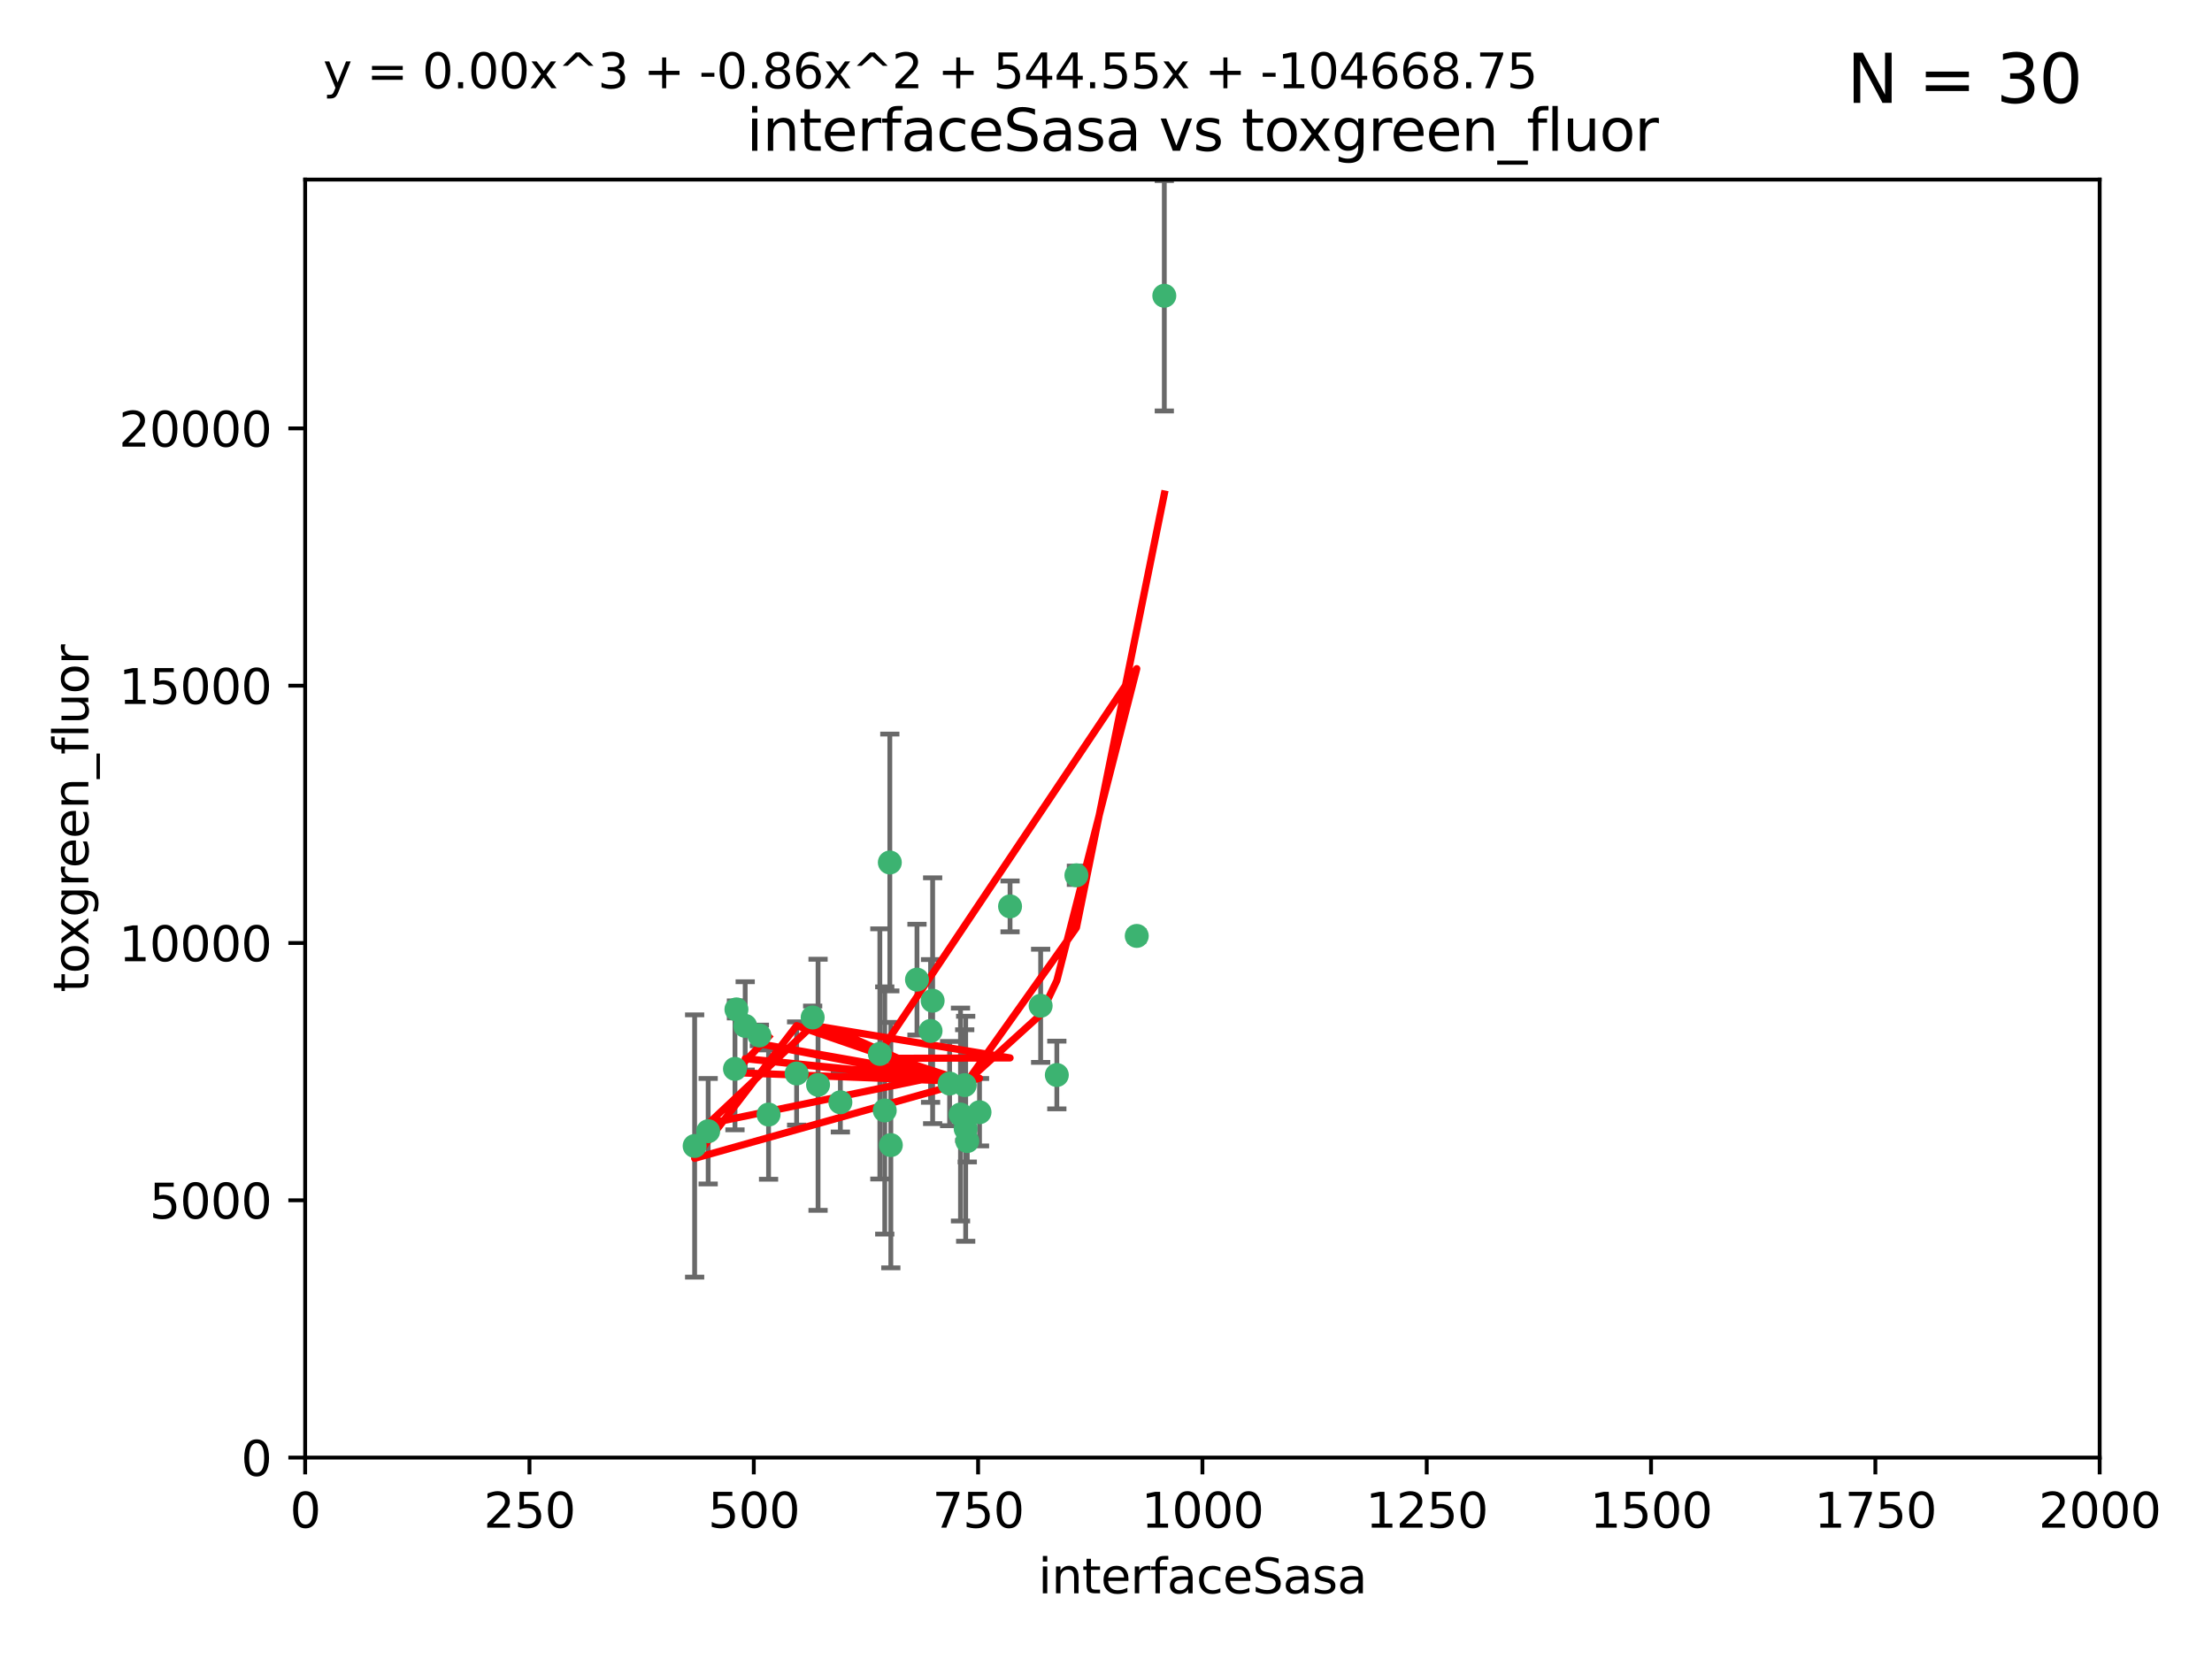 <?xml version="1.0" encoding="utf-8" standalone="no"?>
<!DOCTYPE svg PUBLIC "-//W3C//DTD SVG 1.1//EN"
  "http://www.w3.org/Graphics/SVG/1.1/DTD/svg11.dtd">
<svg xmlns:xlink="http://www.w3.org/1999/xlink" width="460.8pt" height="345.6pt" viewBox="0 0 460.8 345.6" xmlns="http://www.w3.org/2000/svg" version="1.1">
 <defs>
  <style type="text/css">*{stroke-linejoin: round; stroke-linecap: butt}</style>
 </defs>
 <g id="figure_1">
  <g id="patch_1">
   <path d="M 0 345.6 
L 460.8 345.6 
L 460.8 0 
L 0 0 
z
" style="fill: #ffffff"/>
  </g>
  <g id="axes_1">
   <g id="patch_2">
    <path d="M 63.571 303.64 
L 437.4 303.64 
L 437.4 37.411 
L 63.571 37.411 
z
" style="fill: #ffffff"/>
   </g>
   <g id="PathCollection_1">
    <defs>
     <path id="mabfc11b190" d="M 0 1.118 
C 0.297 1.118 0.581 1 0.791 0.791 
C 1 0.581 1.118 0.297 1.118 0 
C 1.118 -0.297 1 -0.581 0.791 -0.791 
C 0.581 -1 0.297 -1.118 0 -1.118 
C -0.297 -1.118 -0.581 -1 -0.791 -0.791 
C -1 -0.581 -1.118 -0.297 -1.118 0 
C -1.118 0.297 -1 0.581 -0.791 0.791 
C -0.581 1 -0.297 1.118 0 1.118 
z
" style="stroke: #3cb371"/>
    </defs>
    <g clip-path="url(#pcb8c5e6043)">
     <use xlink:href="#mabfc11b190" x="242.546" y="61.614" style="fill: #3cb371; stroke: #3cb371"/>
     <use xlink:href="#mabfc11b190" x="224.235" y="182.332" style="fill: #3cb371; stroke: #3cb371"/>
     <use xlink:href="#mabfc11b190" x="201.501" y="237.705" style="fill: #3cb371; stroke: #3cb371"/>
     <use xlink:href="#mabfc11b190" x="216.785" y="209.523" style="fill: #3cb371; stroke: #3cb371"/>
     <use xlink:href="#mabfc11b190" x="220.157" y="223.946" style="fill: #3cb371; stroke: #3cb371"/>
     <use xlink:href="#mabfc11b190" x="236.807" y="194.97" style="fill: #3cb371; stroke: #3cb371"/>
     <use xlink:href="#mabfc11b190" x="183.29" y="219.551" style="fill: #3cb371; stroke: #3cb371"/>
     <use xlink:href="#mabfc11b190" x="184.309" y="231.332" style="fill: #3cb371; stroke: #3cb371"/>
     <use xlink:href="#mabfc11b190" x="201.17" y="235.142" style="fill: #3cb371; stroke: #3cb371"/>
     <use xlink:href="#mabfc11b190" x="197.821" y="225.726" style="fill: #3cb371; stroke: #3cb371"/>
     <use xlink:href="#mabfc11b190" x="175.066" y="229.629" style="fill: #3cb371; stroke: #3cb371"/>
     <use xlink:href="#mabfc11b190" x="193.852" y="214.763" style="fill: #3cb371; stroke: #3cb371"/>
     <use xlink:href="#mabfc11b190" x="158.193" y="215.703" style="fill: #3cb371; stroke: #3cb371"/>
     <use xlink:href="#mabfc11b190" x="191.024" y="204.074" style="fill: #3cb371; stroke: #3cb371"/>
     <use xlink:href="#mabfc11b190" x="170.415" y="225.982" style="fill: #3cb371; stroke: #3cb371"/>
     <use xlink:href="#mabfc11b190" x="185.576" y="238.546" style="fill: #3cb371; stroke: #3cb371"/>
     <use xlink:href="#mabfc11b190" x="210.413" y="188.817" style="fill: #3cb371; stroke: #3cb371"/>
     <use xlink:href="#mabfc11b190" x="169.294" y="211.954" style="fill: #3cb371; stroke: #3cb371"/>
     <use xlink:href="#mabfc11b190" x="147.524" y="235.652" style="fill: #3cb371; stroke: #3cb371"/>
     <use xlink:href="#mabfc11b190" x="194.288" y="208.467" style="fill: #3cb371; stroke: #3cb371"/>
     <use xlink:href="#mabfc11b190" x="155.238" y="213.709" style="fill: #3cb371; stroke: #3cb371"/>
     <use xlink:href="#mabfc11b190" x="200.09" y="232.178" style="fill: #3cb371; stroke: #3cb371"/>
     <use xlink:href="#mabfc11b190" x="204.052" y="231.695" style="fill: #3cb371; stroke: #3cb371"/>
     <use xlink:href="#mabfc11b190" x="144.707" y="238.73" style="fill: #3cb371; stroke: #3cb371"/>
     <use xlink:href="#mabfc11b190" x="165.952" y="223.629" style="fill: #3cb371; stroke: #3cb371"/>
     <use xlink:href="#mabfc11b190" x="185.368" y="179.671" style="fill: #3cb371; stroke: #3cb371"/>
     <use xlink:href="#mabfc11b190" x="200.968" y="226.048" style="fill: #3cb371; stroke: #3cb371"/>
     <use xlink:href="#mabfc11b190" x="153.109" y="222.67" style="fill: #3cb371; stroke: #3cb371"/>
     <use xlink:href="#mabfc11b190" x="153.414" y="210.275" style="fill: #3cb371; stroke: #3cb371"/>
     <use xlink:href="#mabfc11b190" x="160.105" y="232.185" style="fill: #3cb371; stroke: #3cb371"/>
    </g>
   </g>
   <g id="matplotlib.axis_1">
    <g id="xtick_1">
     <g id="line2d_1">
      <defs>
       <path id="mb0714a5c6a" d="M 0 0 
L 0 3.5 
" style="stroke: #000000; stroke-width: 0.8"/>
      </defs>
      <g>
       <use xlink:href="#mb0714a5c6a" x="63.571" y="303.64" style="stroke: #000000; stroke-width: 0.8"/>
      </g>
     </g>
     <g id="text_1">
      <!-- 0 -->
      <g transform="translate(60.39 318.238)scale(0.1 -0.1)">
       <defs>
        <path id="DejaVuSans-30" d="M 2034 4250 
Q 1547 4250 1301 3770 
Q 1056 3291 1056 2328 
Q 1056 1369 1301 889 
Q 1547 409 2034 409 
Q 2525 409 2770 889 
Q 3016 1369 3016 2328 
Q 3016 3291 2770 3770 
Q 2525 4250 2034 4250 
z
M 2034 4750 
Q 2819 4750 3233 4129 
Q 3647 3509 3647 2328 
Q 3647 1150 3233 529 
Q 2819 -91 2034 -91 
Q 1250 -91 836 529 
Q 422 1150 422 2328 
Q 422 3509 836 4129 
Q 1250 4750 2034 4750 
z
" transform="scale(0.016)"/>
       </defs>
       <use xlink:href="#DejaVuSans-30"/>
      </g>
     </g>
    </g>
    <g id="xtick_2">
     <g id="line2d_2">
      <g>
       <use xlink:href="#mb0714a5c6a" x="110.3" y="303.64" style="stroke: #000000; stroke-width: 0.8"/>
      </g>
     </g>
     <g id="text_2">
      <!-- 250 -->
      <g transform="translate(100.756 318.238)scale(0.1 -0.1)">
       <defs>
        <path id="DejaVuSans-32" d="M 1228 531 
L 3431 531 
L 3431 0 
L 469 0 
L 469 531 
Q 828 903 1448 1529 
Q 2069 2156 2228 2338 
Q 2531 2678 2651 2914 
Q 2772 3150 2772 3378 
Q 2772 3750 2511 3984 
Q 2250 4219 1831 4219 
Q 1534 4219 1204 4116 
Q 875 4013 500 3803 
L 500 4441 
Q 881 4594 1212 4672 
Q 1544 4750 1819 4750 
Q 2544 4750 2975 4387 
Q 3406 4025 3406 3419 
Q 3406 3131 3298 2873 
Q 3191 2616 2906 2266 
Q 2828 2175 2409 1742 
Q 1991 1309 1228 531 
z
" transform="scale(0.016)"/>
        <path id="DejaVuSans-35" d="M 691 4666 
L 3169 4666 
L 3169 4134 
L 1269 4134 
L 1269 2991 
Q 1406 3038 1543 3061 
Q 1681 3084 1819 3084 
Q 2600 3084 3056 2656 
Q 3513 2228 3513 1497 
Q 3513 744 3044 326 
Q 2575 -91 1722 -91 
Q 1428 -91 1123 -41 
Q 819 9 494 109 
L 494 744 
Q 775 591 1075 516 
Q 1375 441 1709 441 
Q 2250 441 2565 725 
Q 2881 1009 2881 1497 
Q 2881 1984 2565 2268 
Q 2250 2553 1709 2553 
Q 1456 2553 1204 2497 
Q 953 2441 691 2322 
L 691 4666 
z
" transform="scale(0.016)"/>
       </defs>
       <use xlink:href="#DejaVuSans-32"/>
       <use xlink:href="#DejaVuSans-35" x="63.623"/>
       <use xlink:href="#DejaVuSans-30" x="127.246"/>
      </g>
     </g>
    </g>
    <g id="xtick_3">
     <g id="line2d_3">
      <g>
       <use xlink:href="#mb0714a5c6a" x="157.028" y="303.64" style="stroke: #000000; stroke-width: 0.8"/>
      </g>
     </g>
     <g id="text_3">
      <!-- 500 -->
      <g transform="translate(147.485 318.238)scale(0.1 -0.1)">
       <use xlink:href="#DejaVuSans-35"/>
       <use xlink:href="#DejaVuSans-30" x="63.623"/>
       <use xlink:href="#DejaVuSans-30" x="127.246"/>
      </g>
     </g>
    </g>
    <g id="xtick_4">
     <g id="line2d_4">
      <g>
       <use xlink:href="#mb0714a5c6a" x="203.757" y="303.64" style="stroke: #000000; stroke-width: 0.8"/>
      </g>
     </g>
     <g id="text_4">
      <!-- 750 -->
      <g transform="translate(194.213 318.238)scale(0.1 -0.1)">
       <defs>
        <path id="DejaVuSans-37" d="M 525 4666 
L 3525 4666 
L 3525 4397 
L 1831 0 
L 1172 0 
L 2766 4134 
L 525 4134 
L 525 4666 
z
" transform="scale(0.016)"/>
       </defs>
       <use xlink:href="#DejaVuSans-37"/>
       <use xlink:href="#DejaVuSans-35" x="63.623"/>
       <use xlink:href="#DejaVuSans-30" x="127.246"/>
      </g>
     </g>
    </g>
    <g id="xtick_5">
     <g id="line2d_5">
      <g>
       <use xlink:href="#mb0714a5c6a" x="250.486" y="303.64" style="stroke: #000000; stroke-width: 0.8"/>
      </g>
     </g>
     <g id="text_5">
      <!-- 1000 -->
      <g transform="translate(237.761 318.238)scale(0.1 -0.1)">
       <defs>
        <path id="DejaVuSans-31" d="M 794 531 
L 1825 531 
L 1825 4091 
L 703 3866 
L 703 4441 
L 1819 4666 
L 2450 4666 
L 2450 531 
L 3481 531 
L 3481 0 
L 794 0 
L 794 531 
z
" transform="scale(0.016)"/>
       </defs>
       <use xlink:href="#DejaVuSans-31"/>
       <use xlink:href="#DejaVuSans-30" x="63.623"/>
       <use xlink:href="#DejaVuSans-30" x="127.246"/>
       <use xlink:href="#DejaVuSans-30" x="190.869"/>
      </g>
     </g>
    </g>
    <g id="xtick_6">
     <g id="line2d_6">
      <g>
       <use xlink:href="#mb0714a5c6a" x="297.214" y="303.64" style="stroke: #000000; stroke-width: 0.8"/>
      </g>
     </g>
     <g id="text_6">
      <!-- 1250 -->
      <g transform="translate(284.489 318.238)scale(0.1 -0.1)">
       <use xlink:href="#DejaVuSans-31"/>
       <use xlink:href="#DejaVuSans-32" x="63.623"/>
       <use xlink:href="#DejaVuSans-35" x="127.246"/>
       <use xlink:href="#DejaVuSans-30" x="190.869"/>
      </g>
     </g>
    </g>
    <g id="xtick_7">
     <g id="line2d_7">
      <g>
       <use xlink:href="#mb0714a5c6a" x="343.943" y="303.64" style="stroke: #000000; stroke-width: 0.8"/>
      </g>
     </g>
     <g id="text_7">
      <!-- 1500 -->
      <g transform="translate(331.218 318.238)scale(0.1 -0.1)">
       <use xlink:href="#DejaVuSans-31"/>
       <use xlink:href="#DejaVuSans-35" x="63.623"/>
       <use xlink:href="#DejaVuSans-30" x="127.246"/>
       <use xlink:href="#DejaVuSans-30" x="190.869"/>
      </g>
     </g>
    </g>
    <g id="xtick_8">
     <g id="line2d_8">
      <g>
       <use xlink:href="#mb0714a5c6a" x="390.671" y="303.64" style="stroke: #000000; stroke-width: 0.8"/>
      </g>
     </g>
     <g id="text_8">
      <!-- 1750 -->
      <g transform="translate(377.946 318.238)scale(0.1 -0.1)">
       <use xlink:href="#DejaVuSans-31"/>
       <use xlink:href="#DejaVuSans-37" x="63.623"/>
       <use xlink:href="#DejaVuSans-35" x="127.246"/>
       <use xlink:href="#DejaVuSans-30" x="190.869"/>
      </g>
     </g>
    </g>
    <g id="xtick_9">
     <g id="line2d_9">
      <g>
       <use xlink:href="#mb0714a5c6a" x="437.4" y="303.64" style="stroke: #000000; stroke-width: 0.8"/>
      </g>
     </g>
     <g id="text_9">
      <!-- 2000 -->
      <g transform="translate(424.675 318.238)scale(0.1 -0.1)">
       <use xlink:href="#DejaVuSans-32"/>
       <use xlink:href="#DejaVuSans-30" x="63.623"/>
       <use xlink:href="#DejaVuSans-30" x="127.246"/>
       <use xlink:href="#DejaVuSans-30" x="190.869"/>
      </g>
     </g>
    </g>
    <g id="text_10">
     <!-- interfaceSasa -->
     <g transform="translate(216.279 331.917)scale(0.1 -0.1)">
      <defs>
       <path id="DejaVuSans-69" d="M 603 3500 
L 1178 3500 
L 1178 0 
L 603 0 
L 603 3500 
z
M 603 4863 
L 1178 4863 
L 1178 4134 
L 603 4134 
L 603 4863 
z
" transform="scale(0.016)"/>
       <path id="DejaVuSans-6e" d="M 3513 2113 
L 3513 0 
L 2938 0 
L 2938 2094 
Q 2938 2591 2744 2837 
Q 2550 3084 2163 3084 
Q 1697 3084 1428 2787 
Q 1159 2491 1159 1978 
L 1159 0 
L 581 0 
L 581 3500 
L 1159 3500 
L 1159 2956 
Q 1366 3272 1645 3428 
Q 1925 3584 2291 3584 
Q 2894 3584 3203 3211 
Q 3513 2838 3513 2113 
z
" transform="scale(0.016)"/>
       <path id="DejaVuSans-74" d="M 1172 4494 
L 1172 3500 
L 2356 3500 
L 2356 3053 
L 1172 3053 
L 1172 1153 
Q 1172 725 1289 603 
Q 1406 481 1766 481 
L 2356 481 
L 2356 0 
L 1766 0 
Q 1100 0 847 248 
Q 594 497 594 1153 
L 594 3053 
L 172 3053 
L 172 3500 
L 594 3500 
L 594 4494 
L 1172 4494 
z
" transform="scale(0.016)"/>
       <path id="DejaVuSans-65" d="M 3597 1894 
L 3597 1613 
L 953 1613 
Q 991 1019 1311 708 
Q 1631 397 2203 397 
Q 2534 397 2845 478 
Q 3156 559 3463 722 
L 3463 178 
Q 3153 47 2828 -22 
Q 2503 -91 2169 -91 
Q 1331 -91 842 396 
Q 353 884 353 1716 
Q 353 2575 817 3079 
Q 1281 3584 2069 3584 
Q 2775 3584 3186 3129 
Q 3597 2675 3597 1894 
z
M 3022 2063 
Q 3016 2534 2758 2815 
Q 2500 3097 2075 3097 
Q 1594 3097 1305 2825 
Q 1016 2553 972 2059 
L 3022 2063 
z
" transform="scale(0.016)"/>
       <path id="DejaVuSans-72" d="M 2631 2963 
Q 2534 3019 2420 3045 
Q 2306 3072 2169 3072 
Q 1681 3072 1420 2755 
Q 1159 2438 1159 1844 
L 1159 0 
L 581 0 
L 581 3500 
L 1159 3500 
L 1159 2956 
Q 1341 3275 1631 3429 
Q 1922 3584 2338 3584 
Q 2397 3584 2469 3576 
Q 2541 3569 2628 3553 
L 2631 2963 
z
" transform="scale(0.016)"/>
       <path id="DejaVuSans-66" d="M 2375 4863 
L 2375 4384 
L 1825 4384 
Q 1516 4384 1395 4259 
Q 1275 4134 1275 3809 
L 1275 3500 
L 2222 3500 
L 2222 3053 
L 1275 3053 
L 1275 0 
L 697 0 
L 697 3053 
L 147 3053 
L 147 3500 
L 697 3500 
L 697 3744 
Q 697 4328 969 4595 
Q 1241 4863 1831 4863 
L 2375 4863 
z
" transform="scale(0.016)"/>
       <path id="DejaVuSans-61" d="M 2194 1759 
Q 1497 1759 1228 1600 
Q 959 1441 959 1056 
Q 959 750 1161 570 
Q 1363 391 1709 391 
Q 2188 391 2477 730 
Q 2766 1069 2766 1631 
L 2766 1759 
L 2194 1759 
z
M 3341 1997 
L 3341 0 
L 2766 0 
L 2766 531 
Q 2569 213 2275 61 
Q 1981 -91 1556 -91 
Q 1019 -91 701 211 
Q 384 513 384 1019 
Q 384 1609 779 1909 
Q 1175 2209 1959 2209 
L 2766 2209 
L 2766 2266 
Q 2766 2663 2505 2880 
Q 2244 3097 1772 3097 
Q 1472 3097 1187 3025 
Q 903 2953 641 2809 
L 641 3341 
Q 956 3463 1253 3523 
Q 1550 3584 1831 3584 
Q 2591 3584 2966 3190 
Q 3341 2797 3341 1997 
z
" transform="scale(0.016)"/>
       <path id="DejaVuSans-63" d="M 3122 3366 
L 3122 2828 
Q 2878 2963 2633 3030 
Q 2388 3097 2138 3097 
Q 1578 3097 1268 2742 
Q 959 2388 959 1747 
Q 959 1106 1268 751 
Q 1578 397 2138 397 
Q 2388 397 2633 464 
Q 2878 531 3122 666 
L 3122 134 
Q 2881 22 2623 -34 
Q 2366 -91 2075 -91 
Q 1284 -91 818 406 
Q 353 903 353 1747 
Q 353 2603 823 3093 
Q 1294 3584 2113 3584 
Q 2378 3584 2631 3529 
Q 2884 3475 3122 3366 
z
" transform="scale(0.016)"/>
       <path id="DejaVuSans-53" d="M 3425 4513 
L 3425 3897 
Q 3066 4069 2747 4153 
Q 2428 4238 2131 4238 
Q 1616 4238 1336 4038 
Q 1056 3838 1056 3469 
Q 1056 3159 1242 3001 
Q 1428 2844 1947 2747 
L 2328 2669 
Q 3034 2534 3370 2195 
Q 3706 1856 3706 1288 
Q 3706 609 3251 259 
Q 2797 -91 1919 -91 
Q 1588 -91 1214 -16 
Q 841 59 441 206 
L 441 856 
Q 825 641 1194 531 
Q 1563 422 1919 422 
Q 2459 422 2753 634 
Q 3047 847 3047 1241 
Q 3047 1584 2836 1778 
Q 2625 1972 2144 2069 
L 1759 2144 
Q 1053 2284 737 2584 
Q 422 2884 422 3419 
Q 422 4038 858 4394 
Q 1294 4750 2059 4750 
Q 2388 4750 2728 4690 
Q 3069 4631 3425 4513 
z
" transform="scale(0.016)"/>
       <path id="DejaVuSans-73" d="M 2834 3397 
L 2834 2853 
Q 2591 2978 2328 3040 
Q 2066 3103 1784 3103 
Q 1356 3103 1142 2972 
Q 928 2841 928 2578 
Q 928 2378 1081 2264 
Q 1234 2150 1697 2047 
L 1894 2003 
Q 2506 1872 2764 1633 
Q 3022 1394 3022 966 
Q 3022 478 2636 193 
Q 2250 -91 1575 -91 
Q 1294 -91 989 -36 
Q 684 19 347 128 
L 347 722 
Q 666 556 975 473 
Q 1284 391 1588 391 
Q 1994 391 2212 530 
Q 2431 669 2431 922 
Q 2431 1156 2273 1281 
Q 2116 1406 1581 1522 
L 1381 1569 
Q 847 1681 609 1914 
Q 372 2147 372 2553 
Q 372 3047 722 3315 
Q 1072 3584 1716 3584 
Q 2034 3584 2315 3537 
Q 2597 3491 2834 3397 
z
" transform="scale(0.016)"/>
      </defs>
      <use xlink:href="#DejaVuSans-69"/>
      <use xlink:href="#DejaVuSans-6e" x="27.783"/>
      <use xlink:href="#DejaVuSans-74" x="91.162"/>
      <use xlink:href="#DejaVuSans-65" x="130.371"/>
      <use xlink:href="#DejaVuSans-72" x="191.895"/>
      <use xlink:href="#DejaVuSans-66" x="233.008"/>
      <use xlink:href="#DejaVuSans-61" x="268.213"/>
      <use xlink:href="#DejaVuSans-63" x="329.492"/>
      <use xlink:href="#DejaVuSans-65" x="384.473"/>
      <use xlink:href="#DejaVuSans-53" x="445.996"/>
      <use xlink:href="#DejaVuSans-61" x="509.473"/>
      <use xlink:href="#DejaVuSans-73" x="570.752"/>
      <use xlink:href="#DejaVuSans-61" x="622.852"/>
     </g>
    </g>
   </g>
   <g id="matplotlib.axis_2">
    <g id="ytick_1">
     <g id="line2d_10">
      <defs>
       <path id="mdece5a90ad" d="M 0 0 
L -3.5 0 
" style="stroke: #000000; stroke-width: 0.8"/>
      </defs>
      <g>
       <use xlink:href="#mdece5a90ad" x="63.571" y="303.64" style="stroke: #000000; stroke-width: 0.8"/>
      </g>
     </g>
     <g id="text_11">
      <!-- 0 -->
      <g transform="translate(50.209 307.439)scale(0.1 -0.1)">
       <use xlink:href="#DejaVuSans-30"/>
      </g>
     </g>
    </g>
    <g id="ytick_2">
     <g id="line2d_11">
      <g>
       <use xlink:href="#mdece5a90ad" x="63.571" y="250.04" style="stroke: #000000; stroke-width: 0.8"/>
      </g>
     </g>
     <g id="text_12">
      <!-- 5000 -->
      <g transform="translate(31.121 253.84)scale(0.1 -0.1)">
       <use xlink:href="#DejaVuSans-35"/>
       <use xlink:href="#DejaVuSans-30" x="63.623"/>
       <use xlink:href="#DejaVuSans-30" x="127.246"/>
       <use xlink:href="#DejaVuSans-30" x="190.869"/>
      </g>
     </g>
    </g>
    <g id="ytick_3">
     <g id="line2d_12">
      <g>
       <use xlink:href="#mdece5a90ad" x="63.571" y="196.441" style="stroke: #000000; stroke-width: 0.8"/>
      </g>
     </g>
     <g id="text_13">
      <!-- 10000 -->
      <g transform="translate(24.759 200.24)scale(0.1 -0.1)">
       <use xlink:href="#DejaVuSans-31"/>
       <use xlink:href="#DejaVuSans-30" x="63.623"/>
       <use xlink:href="#DejaVuSans-30" x="127.246"/>
       <use xlink:href="#DejaVuSans-30" x="190.869"/>
       <use xlink:href="#DejaVuSans-30" x="254.492"/>
      </g>
     </g>
    </g>
    <g id="ytick_4">
     <g id="line2d_13">
      <g>
       <use xlink:href="#mdece5a90ad" x="63.571" y="142.841" style="stroke: #000000; stroke-width: 0.8"/>
      </g>
     </g>
     <g id="text_14">
      <!-- 15000 -->
      <g transform="translate(24.759 146.64)scale(0.1 -0.1)">
       <use xlink:href="#DejaVuSans-31"/>
       <use xlink:href="#DejaVuSans-35" x="63.623"/>
       <use xlink:href="#DejaVuSans-30" x="127.246"/>
       <use xlink:href="#DejaVuSans-30" x="190.869"/>
       <use xlink:href="#DejaVuSans-30" x="254.492"/>
      </g>
     </g>
    </g>
    <g id="ytick_5">
     <g id="line2d_14">
      <g>
       <use xlink:href="#mdece5a90ad" x="63.571" y="89.242" style="stroke: #000000; stroke-width: 0.8"/>
      </g>
     </g>
     <g id="text_15">
      <!-- 20000 -->
      <g transform="translate(24.759 93.041)scale(0.1 -0.1)">
       <use xlink:href="#DejaVuSans-32"/>
       <use xlink:href="#DejaVuSans-30" x="63.623"/>
       <use xlink:href="#DejaVuSans-30" x="127.246"/>
       <use xlink:href="#DejaVuSans-30" x="190.869"/>
       <use xlink:href="#DejaVuSans-30" x="254.492"/>
      </g>
     </g>
    </g>
    <g id="text_16">
     <!-- toxgreen_fluor -->
     <g transform="translate(18.401 206.72)rotate(-90)scale(0.1 -0.1)">
      <defs>
       <path id="DejaVuSans-6f" d="M 1959 3097 
Q 1497 3097 1228 2736 
Q 959 2375 959 1747 
Q 959 1119 1226 758 
Q 1494 397 1959 397 
Q 2419 397 2687 759 
Q 2956 1122 2956 1747 
Q 2956 2369 2687 2733 
Q 2419 3097 1959 3097 
z
M 1959 3584 
Q 2709 3584 3137 3096 
Q 3566 2609 3566 1747 
Q 3566 888 3137 398 
Q 2709 -91 1959 -91 
Q 1206 -91 779 398 
Q 353 888 353 1747 
Q 353 2609 779 3096 
Q 1206 3584 1959 3584 
z
" transform="scale(0.016)"/>
       <path id="DejaVuSans-78" d="M 3513 3500 
L 2247 1797 
L 3578 0 
L 2900 0 
L 1881 1375 
L 863 0 
L 184 0 
L 1544 1831 
L 300 3500 
L 978 3500 
L 1906 2253 
L 2834 3500 
L 3513 3500 
z
" transform="scale(0.016)"/>
       <path id="DejaVuSans-67" d="M 2906 1791 
Q 2906 2416 2648 2759 
Q 2391 3103 1925 3103 
Q 1463 3103 1205 2759 
Q 947 2416 947 1791 
Q 947 1169 1205 825 
Q 1463 481 1925 481 
Q 2391 481 2648 825 
Q 2906 1169 2906 1791 
z
M 3481 434 
Q 3481 -459 3084 -895 
Q 2688 -1331 1869 -1331 
Q 1566 -1331 1297 -1286 
Q 1028 -1241 775 -1147 
L 775 -588 
Q 1028 -725 1275 -790 
Q 1522 -856 1778 -856 
Q 2344 -856 2625 -561 
Q 2906 -266 2906 331 
L 2906 616 
Q 2728 306 2450 153 
Q 2172 0 1784 0 
Q 1141 0 747 490 
Q 353 981 353 1791 
Q 353 2603 747 3093 
Q 1141 3584 1784 3584 
Q 2172 3584 2450 3431 
Q 2728 3278 2906 2969 
L 2906 3500 
L 3481 3500 
L 3481 434 
z
" transform="scale(0.016)"/>
       <path id="DejaVuSans-5f" d="M 3263 -1063 
L 3263 -1509 
L -63 -1509 
L -63 -1063 
L 3263 -1063 
z
" transform="scale(0.016)"/>
       <path id="DejaVuSans-6c" d="M 603 4863 
L 1178 4863 
L 1178 0 
L 603 0 
L 603 4863 
z
" transform="scale(0.016)"/>
       <path id="DejaVuSans-75" d="M 544 1381 
L 544 3500 
L 1119 3500 
L 1119 1403 
Q 1119 906 1312 657 
Q 1506 409 1894 409 
Q 2359 409 2629 706 
Q 2900 1003 2900 1516 
L 2900 3500 
L 3475 3500 
L 3475 0 
L 2900 0 
L 2900 538 
Q 2691 219 2414 64 
Q 2138 -91 1772 -91 
Q 1169 -91 856 284 
Q 544 659 544 1381 
z
M 1991 3584 
L 1991 3584 
z
" transform="scale(0.016)"/>
      </defs>
      <use xlink:href="#DejaVuSans-74"/>
      <use xlink:href="#DejaVuSans-6f" x="39.209"/>
      <use xlink:href="#DejaVuSans-78" x="97.266"/>
      <use xlink:href="#DejaVuSans-67" x="156.445"/>
      <use xlink:href="#DejaVuSans-72" x="219.922"/>
      <use xlink:href="#DejaVuSans-65" x="258.785"/>
      <use xlink:href="#DejaVuSans-65" x="320.309"/>
      <use xlink:href="#DejaVuSans-6e" x="381.832"/>
      <use xlink:href="#DejaVuSans-5f" x="445.211"/>
      <use xlink:href="#DejaVuSans-66" x="495.211"/>
      <use xlink:href="#DejaVuSans-6c" x="530.416"/>
      <use xlink:href="#DejaVuSans-75" x="558.199"/>
      <use xlink:href="#DejaVuSans-6f" x="621.578"/>
      <use xlink:href="#DejaVuSans-72" x="682.76"/>
     </g>
    </g>
   </g>
   <g id="LineCollection_1">
    <path d="M 242.546 85.61 
L 242.546 37.617 
" clip-path="url(#pcb8c5e6043)" style="fill: none; stroke: #696969"/>
    <path d="M 224.235 184.246 
L 224.235 180.418 
" clip-path="url(#pcb8c5e6043)" style="fill: none; stroke: #696969"/>
    <path d="M 201.501 242.055 
L 201.501 233.355 
" clip-path="url(#pcb8c5e6043)" style="fill: none; stroke: #696969"/>
    <path d="M 216.785 221.309 
L 216.785 197.738 
" clip-path="url(#pcb8c5e6043)" style="fill: none; stroke: #696969"/>
    <path d="M 220.157 231 
L 220.157 216.893 
" clip-path="url(#pcb8c5e6043)" style="fill: none; stroke: #696969"/>
    <path d="M 236.807 196.069 
L 236.807 193.871 
" clip-path="url(#pcb8c5e6043)" style="fill: none; stroke: #696969"/>
    <path d="M 183.29 245.607 
L 183.29 193.496 
" clip-path="url(#pcb8c5e6043)" style="fill: none; stroke: #696969"/>
    <path d="M 184.309 257.083 
L 184.309 205.581 
" clip-path="url(#pcb8c5e6043)" style="fill: none; stroke: #696969"/>
    <path d="M 201.17 258.576 
L 201.17 211.708 
" clip-path="url(#pcb8c5e6043)" style="fill: none; stroke: #696969"/>
    <path d="M 197.821 234.503 
L 197.821 216.949 
" clip-path="url(#pcb8c5e6043)" style="fill: none; stroke: #696969"/>
    <path d="M 175.066 235.82 
L 175.066 223.438 
" clip-path="url(#pcb8c5e6043)" style="fill: none; stroke: #696969"/>
    <path d="M 193.852 229.631 
L 193.852 199.894 
" clip-path="url(#pcb8c5e6043)" style="fill: none; stroke: #696969"/>
    <path d="M 158.193 217.852 
L 158.193 213.554 
" clip-path="url(#pcb8c5e6043)" style="fill: none; stroke: #696969"/>
    <path d="M 191.024 215.616 
L 191.024 192.533 
" clip-path="url(#pcb8c5e6043)" style="fill: none; stroke: #696969"/>
    <path d="M 170.415 252.135 
L 170.415 199.829 
" clip-path="url(#pcb8c5e6043)" style="fill: none; stroke: #696969"/>
    <path d="M 185.576 264.108 
L 185.576 212.985 
" clip-path="url(#pcb8c5e6043)" style="fill: none; stroke: #696969"/>
    <path d="M 210.413 194.112 
L 210.413 183.522 
" clip-path="url(#pcb8c5e6043)" style="fill: none; stroke: #696969"/>
    <path d="M 169.294 214.326 
L 169.294 209.582 
" clip-path="url(#pcb8c5e6043)" style="fill: none; stroke: #696969"/>
    <path d="M 147.524 246.639 
L 147.524 224.665 
" clip-path="url(#pcb8c5e6043)" style="fill: none; stroke: #696969"/>
    <path d="M 194.288 234.067 
L 194.288 182.867 
" clip-path="url(#pcb8c5e6043)" style="fill: none; stroke: #696969"/>
    <path d="M 155.238 222.902 
L 155.238 204.517 
" clip-path="url(#pcb8c5e6043)" style="fill: none; stroke: #696969"/>
    <path d="M 200.09 254.353 
L 200.09 210.003 
" clip-path="url(#pcb8c5e6043)" style="fill: none; stroke: #696969"/>
    <path d="M 204.052 238.714 
L 204.052 224.675 
" clip-path="url(#pcb8c5e6043)" style="fill: none; stroke: #696969"/>
    <path d="M 144.707 266.049 
L 144.707 211.412 
" clip-path="url(#pcb8c5e6043)" style="fill: none; stroke: #696969"/>
    <path d="M 165.952 234.381 
L 165.952 212.876 
" clip-path="url(#pcb8c5e6043)" style="fill: none; stroke: #696969"/>
    <path d="M 185.368 206.424 
L 185.368 152.918 
" clip-path="url(#pcb8c5e6043)" style="fill: none; stroke: #696969"/>
    <path d="M 200.968 237.582 
L 200.968 214.514 
" clip-path="url(#pcb8c5e6043)" style="fill: none; stroke: #696969"/>
    <path d="M 153.109 235.358 
L 153.109 209.982 
" clip-path="url(#pcb8c5e6043)" style="fill: none; stroke: #696969"/>
    <path d="M 153.414 212.053 
L 153.414 208.496 
" clip-path="url(#pcb8c5e6043)" style="fill: none; stroke: #696969"/>
    <path d="M 160.105 245.657 
L 160.105 218.714 
" clip-path="url(#pcb8c5e6043)" style="fill: none; stroke: #696969"/>
   </g>
   <g id="line2d_15">
    <defs>
     <path id="md678706587" d="M 2 0 
L -2 -0 
" style="stroke: #696969"/>
    </defs>
    <g clip-path="url(#pcb8c5e6043)">
     <use xlink:href="#md678706587" x="242.546" y="85.61" style="fill: #696969; stroke: #696969"/>
     <use xlink:href="#md678706587" x="224.235" y="184.246" style="fill: #696969; stroke: #696969"/>
     <use xlink:href="#md678706587" x="201.501" y="242.055" style="fill: #696969; stroke: #696969"/>
     <use xlink:href="#md678706587" x="216.785" y="221.309" style="fill: #696969; stroke: #696969"/>
     <use xlink:href="#md678706587" x="220.157" y="231" style="fill: #696969; stroke: #696969"/>
     <use xlink:href="#md678706587" x="236.807" y="196.069" style="fill: #696969; stroke: #696969"/>
     <use xlink:href="#md678706587" x="183.29" y="245.607" style="fill: #696969; stroke: #696969"/>
     <use xlink:href="#md678706587" x="184.309" y="257.083" style="fill: #696969; stroke: #696969"/>
     <use xlink:href="#md678706587" x="201.17" y="258.576" style="fill: #696969; stroke: #696969"/>
     <use xlink:href="#md678706587" x="197.821" y="234.503" style="fill: #696969; stroke: #696969"/>
     <use xlink:href="#md678706587" x="175.066" y="235.82" style="fill: #696969; stroke: #696969"/>
     <use xlink:href="#md678706587" x="193.852" y="229.631" style="fill: #696969; stroke: #696969"/>
     <use xlink:href="#md678706587" x="158.193" y="217.852" style="fill: #696969; stroke: #696969"/>
     <use xlink:href="#md678706587" x="191.024" y="215.616" style="fill: #696969; stroke: #696969"/>
     <use xlink:href="#md678706587" x="170.415" y="252.135" style="fill: #696969; stroke: #696969"/>
     <use xlink:href="#md678706587" x="185.576" y="264.108" style="fill: #696969; stroke: #696969"/>
     <use xlink:href="#md678706587" x="210.413" y="194.112" style="fill: #696969; stroke: #696969"/>
     <use xlink:href="#md678706587" x="169.294" y="214.326" style="fill: #696969; stroke: #696969"/>
     <use xlink:href="#md678706587" x="147.524" y="246.639" style="fill: #696969; stroke: #696969"/>
     <use xlink:href="#md678706587" x="194.288" y="234.067" style="fill: #696969; stroke: #696969"/>
     <use xlink:href="#md678706587" x="155.238" y="222.902" style="fill: #696969; stroke: #696969"/>
     <use xlink:href="#md678706587" x="200.09" y="254.353" style="fill: #696969; stroke: #696969"/>
     <use xlink:href="#md678706587" x="204.052" y="238.714" style="fill: #696969; stroke: #696969"/>
     <use xlink:href="#md678706587" x="144.707" y="266.049" style="fill: #696969; stroke: #696969"/>
     <use xlink:href="#md678706587" x="165.952" y="234.381" style="fill: #696969; stroke: #696969"/>
     <use xlink:href="#md678706587" x="185.368" y="206.424" style="fill: #696969; stroke: #696969"/>
     <use xlink:href="#md678706587" x="200.968" y="237.582" style="fill: #696969; stroke: #696969"/>
     <use xlink:href="#md678706587" x="153.109" y="235.358" style="fill: #696969; stroke: #696969"/>
     <use xlink:href="#md678706587" x="153.414" y="212.053" style="fill: #696969; stroke: #696969"/>
     <use xlink:href="#md678706587" x="160.105" y="245.657" style="fill: #696969; stroke: #696969"/>
    </g>
   </g>
   <g id="line2d_16">
    <g clip-path="url(#pcb8c5e6043)">
     <use xlink:href="#md678706587" x="242.546" y="37.617" style="fill: #696969; stroke: #696969"/>
     <use xlink:href="#md678706587" x="224.235" y="180.418" style="fill: #696969; stroke: #696969"/>
     <use xlink:href="#md678706587" x="201.501" y="233.355" style="fill: #696969; stroke: #696969"/>
     <use xlink:href="#md678706587" x="216.785" y="197.738" style="fill: #696969; stroke: #696969"/>
     <use xlink:href="#md678706587" x="220.157" y="216.893" style="fill: #696969; stroke: #696969"/>
     <use xlink:href="#md678706587" x="236.807" y="193.871" style="fill: #696969; stroke: #696969"/>
     <use xlink:href="#md678706587" x="183.29" y="193.496" style="fill: #696969; stroke: #696969"/>
     <use xlink:href="#md678706587" x="184.309" y="205.581" style="fill: #696969; stroke: #696969"/>
     <use xlink:href="#md678706587" x="201.17" y="211.708" style="fill: #696969; stroke: #696969"/>
     <use xlink:href="#md678706587" x="197.821" y="216.949" style="fill: #696969; stroke: #696969"/>
     <use xlink:href="#md678706587" x="175.066" y="223.438" style="fill: #696969; stroke: #696969"/>
     <use xlink:href="#md678706587" x="193.852" y="199.894" style="fill: #696969; stroke: #696969"/>
     <use xlink:href="#md678706587" x="158.193" y="213.554" style="fill: #696969; stroke: #696969"/>
     <use xlink:href="#md678706587" x="191.024" y="192.533" style="fill: #696969; stroke: #696969"/>
     <use xlink:href="#md678706587" x="170.415" y="199.829" style="fill: #696969; stroke: #696969"/>
     <use xlink:href="#md678706587" x="185.576" y="212.985" style="fill: #696969; stroke: #696969"/>
     <use xlink:href="#md678706587" x="210.413" y="183.522" style="fill: #696969; stroke: #696969"/>
     <use xlink:href="#md678706587" x="169.294" y="209.582" style="fill: #696969; stroke: #696969"/>
     <use xlink:href="#md678706587" x="147.524" y="224.665" style="fill: #696969; stroke: #696969"/>
     <use xlink:href="#md678706587" x="194.288" y="182.867" style="fill: #696969; stroke: #696969"/>
     <use xlink:href="#md678706587" x="155.238" y="204.517" style="fill: #696969; stroke: #696969"/>
     <use xlink:href="#md678706587" x="200.09" y="210.003" style="fill: #696969; stroke: #696969"/>
     <use xlink:href="#md678706587" x="204.052" y="224.675" style="fill: #696969; stroke: #696969"/>
     <use xlink:href="#md678706587" x="144.707" y="211.412" style="fill: #696969; stroke: #696969"/>
     <use xlink:href="#md678706587" x="165.952" y="212.876" style="fill: #696969; stroke: #696969"/>
     <use xlink:href="#md678706587" x="185.368" y="152.918" style="fill: #696969; stroke: #696969"/>
     <use xlink:href="#md678706587" x="200.968" y="214.514" style="fill: #696969; stroke: #696969"/>
     <use xlink:href="#md678706587" x="153.109" y="209.982" style="fill: #696969; stroke: #696969"/>
     <use xlink:href="#md678706587" x="153.414" y="208.496" style="fill: #696969; stroke: #696969"/>
     <use xlink:href="#md678706587" x="160.105" y="218.714" style="fill: #696969; stroke: #696969"/>
    </g>
   </g>
   <g id="line2d_17">
    <path d="M 242.546 102.915 
L 224.235 193.254 
L 201.501 225.235 
L 216.785 211.367 
L 220.157 204.28 
L 236.807 139.296 
L 183.29 219.201 
L 184.309 219.769 
L 201.17 225.276 
L 197.821 225.248 
L 175.066 215.094 
L 193.852 224.328 
L 158.193 217.432 
L 191.024 223.228 
L 170.415 213.756 
L 185.576 220.471 
L 210.413 220.379 
L 169.294 213.607 
L 147.524 234.095 
L 194.288 224.469 
L 155.238 220.538 
L 200.09 225.353 
L 204.052 224.616 
L 144.707 241.303 
L 165.952 213.659 
L 185.368 220.357 
L 200.968 225.297 
L 153.109 223.448 
L 153.414 222.995 
L 160.105 215.953 
" clip-path="url(#pcb8c5e6043)" style="fill: none; stroke: #ff0000; stroke-width: 1.5; stroke-linecap: square"/>
   </g>
   <g id="line2d_18">
    <defs>
     <path id="mb6e211ab4b" d="M 0 2 
C 0.53 2 1.039 1.789 1.414 1.414 
C 1.789 1.039 2 0.53 2 0 
C 2 -0.53 1.789 -1.039 1.414 -1.414 
C 1.039 -1.789 0.53 -2 0 -2 
C -0.53 -2 -1.039 -1.789 -1.414 -1.414 
C -1.789 -1.039 -2 -0.53 -2 0 
C -2 0.53 -1.789 1.039 -1.414 1.414 
C -1.039 1.789 -0.53 2 0 2 
z
" style="stroke: #3cb371"/>
    </defs>
    <g clip-path="url(#pcb8c5e6043)">
     <use xlink:href="#mb6e211ab4b" x="242.546" y="61.614" style="fill: #3cb371; stroke: #3cb371"/>
     <use xlink:href="#mb6e211ab4b" x="224.235" y="182.332" style="fill: #3cb371; stroke: #3cb371"/>
     <use xlink:href="#mb6e211ab4b" x="201.501" y="237.705" style="fill: #3cb371; stroke: #3cb371"/>
     <use xlink:href="#mb6e211ab4b" x="216.785" y="209.523" style="fill: #3cb371; stroke: #3cb371"/>
     <use xlink:href="#mb6e211ab4b" x="220.157" y="223.946" style="fill: #3cb371; stroke: #3cb371"/>
     <use xlink:href="#mb6e211ab4b" x="236.807" y="194.97" style="fill: #3cb371; stroke: #3cb371"/>
     <use xlink:href="#mb6e211ab4b" x="183.29" y="219.551" style="fill: #3cb371; stroke: #3cb371"/>
     <use xlink:href="#mb6e211ab4b" x="184.309" y="231.332" style="fill: #3cb371; stroke: #3cb371"/>
     <use xlink:href="#mb6e211ab4b" x="201.17" y="235.142" style="fill: #3cb371; stroke: #3cb371"/>
     <use xlink:href="#mb6e211ab4b" x="197.821" y="225.726" style="fill: #3cb371; stroke: #3cb371"/>
     <use xlink:href="#mb6e211ab4b" x="175.066" y="229.629" style="fill: #3cb371; stroke: #3cb371"/>
     <use xlink:href="#mb6e211ab4b" x="193.852" y="214.763" style="fill: #3cb371; stroke: #3cb371"/>
     <use xlink:href="#mb6e211ab4b" x="158.193" y="215.703" style="fill: #3cb371; stroke: #3cb371"/>
     <use xlink:href="#mb6e211ab4b" x="191.024" y="204.074" style="fill: #3cb371; stroke: #3cb371"/>
     <use xlink:href="#mb6e211ab4b" x="170.415" y="225.982" style="fill: #3cb371; stroke: #3cb371"/>
     <use xlink:href="#mb6e211ab4b" x="185.576" y="238.546" style="fill: #3cb371; stroke: #3cb371"/>
     <use xlink:href="#mb6e211ab4b" x="210.413" y="188.817" style="fill: #3cb371; stroke: #3cb371"/>
     <use xlink:href="#mb6e211ab4b" x="169.294" y="211.954" style="fill: #3cb371; stroke: #3cb371"/>
     <use xlink:href="#mb6e211ab4b" x="147.524" y="235.652" style="fill: #3cb371; stroke: #3cb371"/>
     <use xlink:href="#mb6e211ab4b" x="194.288" y="208.467" style="fill: #3cb371; stroke: #3cb371"/>
     <use xlink:href="#mb6e211ab4b" x="155.238" y="213.709" style="fill: #3cb371; stroke: #3cb371"/>
     <use xlink:href="#mb6e211ab4b" x="200.09" y="232.178" style="fill: #3cb371; stroke: #3cb371"/>
     <use xlink:href="#mb6e211ab4b" x="204.052" y="231.695" style="fill: #3cb371; stroke: #3cb371"/>
     <use xlink:href="#mb6e211ab4b" x="144.707" y="238.73" style="fill: #3cb371; stroke: #3cb371"/>
     <use xlink:href="#mb6e211ab4b" x="165.952" y="223.629" style="fill: #3cb371; stroke: #3cb371"/>
     <use xlink:href="#mb6e211ab4b" x="185.368" y="179.671" style="fill: #3cb371; stroke: #3cb371"/>
     <use xlink:href="#mb6e211ab4b" x="200.968" y="226.048" style="fill: #3cb371; stroke: #3cb371"/>
     <use xlink:href="#mb6e211ab4b" x="153.109" y="222.67" style="fill: #3cb371; stroke: #3cb371"/>
     <use xlink:href="#mb6e211ab4b" x="153.414" y="210.275" style="fill: #3cb371; stroke: #3cb371"/>
     <use xlink:href="#mb6e211ab4b" x="160.105" y="232.185" style="fill: #3cb371; stroke: #3cb371"/>
    </g>
   </g>
   <g id="patch_3">
    <path d="M 63.571 303.64 
L 63.571 37.411 
" style="fill: none; stroke: #000000; stroke-width: 0.8; stroke-linejoin: miter; stroke-linecap: square"/>
   </g>
   <g id="patch_4">
    <path d="M 437.4 303.64 
L 437.4 37.411 
" style="fill: none; stroke: #000000; stroke-width: 0.8; stroke-linejoin: miter; stroke-linecap: square"/>
   </g>
   <g id="patch_5">
    <path d="M 63.571 303.64 
L 437.4 303.64 
" style="fill: none; stroke: #000000; stroke-width: 0.8; stroke-linejoin: miter; stroke-linecap: square"/>
   </g>
   <g id="patch_6">
    <path d="M 63.571 37.411 
L 437.4 37.411 
" style="fill: none; stroke: #000000; stroke-width: 0.8; stroke-linejoin: miter; stroke-linecap: square"/>
   </g>
   <g id="text_17">
    <!-- N = 30 -->
    <g transform="translate(384.743 21.426)scale(0.14 -0.14)">
     <defs>
      <path id="DejaVuSans-4e" d="M 628 4666 
L 1478 4666 
L 3547 763 
L 3547 4666 
L 4159 4666 
L 4159 0 
L 3309 0 
L 1241 3903 
L 1241 0 
L 628 0 
L 628 4666 
z
" transform="scale(0.016)"/>
      <path id="DejaVuSans-20" transform="scale(0.016)"/>
      <path id="DejaVuSans-3d" d="M 678 2906 
L 4684 2906 
L 4684 2381 
L 678 2381 
L 678 2906 
z
M 678 1631 
L 4684 1631 
L 4684 1100 
L 678 1100 
L 678 1631 
z
" transform="scale(0.016)"/>
      <path id="DejaVuSans-33" d="M 2597 2516 
Q 3050 2419 3304 2112 
Q 3559 1806 3559 1356 
Q 3559 666 3084 287 
Q 2609 -91 1734 -91 
Q 1441 -91 1130 -33 
Q 819 25 488 141 
L 488 750 
Q 750 597 1062 519 
Q 1375 441 1716 441 
Q 2309 441 2620 675 
Q 2931 909 2931 1356 
Q 2931 1769 2642 2001 
Q 2353 2234 1838 2234 
L 1294 2234 
L 1294 2753 
L 1863 2753 
Q 2328 2753 2575 2939 
Q 2822 3125 2822 3475 
Q 2822 3834 2567 4026 
Q 2313 4219 1838 4219 
Q 1578 4219 1281 4162 
Q 984 4106 628 3988 
L 628 4550 
Q 988 4650 1302 4700 
Q 1616 4750 1894 4750 
Q 2613 4750 3031 4423 
Q 3450 4097 3450 3541 
Q 3450 3153 3228 2886 
Q 3006 2619 2597 2516 
z
" transform="scale(0.016)"/>
     </defs>
     <use xlink:href="#DejaVuSans-4e"/>
     <use xlink:href="#DejaVuSans-20" x="74.805"/>
     <use xlink:href="#DejaVuSans-3d" x="106.592"/>
     <use xlink:href="#DejaVuSans-20" x="190.381"/>
     <use xlink:href="#DejaVuSans-33" x="222.168"/>
     <use xlink:href="#DejaVuSans-30" x="285.791"/>
    </g>
   </g>
   <g id="text_18">
    <!-- y = 0.00x^3 + -0.86x^2 + 544.55x + -104668.75 -->
    <g transform="translate(67.31 18.387)scale(0.1 -0.1)">
     <defs>
      <path id="DejaVuSans-79" d="M 2059 -325 
Q 1816 -950 1584 -1140 
Q 1353 -1331 966 -1331 
L 506 -1331 
L 506 -850 
L 844 -850 
Q 1081 -850 1212 -737 
Q 1344 -625 1503 -206 
L 1606 56 
L 191 3500 
L 800 3500 
L 1894 763 
L 2988 3500 
L 3597 3500 
L 2059 -325 
z
" transform="scale(0.016)"/>
      <path id="DejaVuSans-2e" d="M 684 794 
L 1344 794 
L 1344 0 
L 684 0 
L 684 794 
z
" transform="scale(0.016)"/>
      <path id="DejaVuSans-5e" d="M 2988 4666 
L 4684 2925 
L 4056 2925 
L 2681 4159 
L 1306 2925 
L 678 2925 
L 2375 4666 
L 2988 4666 
z
" transform="scale(0.016)"/>
      <path id="DejaVuSans-2b" d="M 2944 4013 
L 2944 2272 
L 4684 2272 
L 4684 1741 
L 2944 1741 
L 2944 0 
L 2419 0 
L 2419 1741 
L 678 1741 
L 678 2272 
L 2419 2272 
L 2419 4013 
L 2944 4013 
z
" transform="scale(0.016)"/>
      <path id="DejaVuSans-2d" d="M 313 2009 
L 1997 2009 
L 1997 1497 
L 313 1497 
L 313 2009 
z
" transform="scale(0.016)"/>
      <path id="DejaVuSans-38" d="M 2034 2216 
Q 1584 2216 1326 1975 
Q 1069 1734 1069 1313 
Q 1069 891 1326 650 
Q 1584 409 2034 409 
Q 2484 409 2743 651 
Q 3003 894 3003 1313 
Q 3003 1734 2745 1975 
Q 2488 2216 2034 2216 
z
M 1403 2484 
Q 997 2584 770 2862 
Q 544 3141 544 3541 
Q 544 4100 942 4425 
Q 1341 4750 2034 4750 
Q 2731 4750 3128 4425 
Q 3525 4100 3525 3541 
Q 3525 3141 3298 2862 
Q 3072 2584 2669 2484 
Q 3125 2378 3379 2068 
Q 3634 1759 3634 1313 
Q 3634 634 3220 271 
Q 2806 -91 2034 -91 
Q 1263 -91 848 271 
Q 434 634 434 1313 
Q 434 1759 690 2068 
Q 947 2378 1403 2484 
z
M 1172 3481 
Q 1172 3119 1398 2916 
Q 1625 2713 2034 2713 
Q 2441 2713 2670 2916 
Q 2900 3119 2900 3481 
Q 2900 3844 2670 4047 
Q 2441 4250 2034 4250 
Q 1625 4250 1398 4047 
Q 1172 3844 1172 3481 
z
" transform="scale(0.016)"/>
      <path id="DejaVuSans-36" d="M 2113 2584 
Q 1688 2584 1439 2293 
Q 1191 2003 1191 1497 
Q 1191 994 1439 701 
Q 1688 409 2113 409 
Q 2538 409 2786 701 
Q 3034 994 3034 1497 
Q 3034 2003 2786 2293 
Q 2538 2584 2113 2584 
z
M 3366 4563 
L 3366 3988 
Q 3128 4100 2886 4159 
Q 2644 4219 2406 4219 
Q 1781 4219 1451 3797 
Q 1122 3375 1075 2522 
Q 1259 2794 1537 2939 
Q 1816 3084 2150 3084 
Q 2853 3084 3261 2657 
Q 3669 2231 3669 1497 
Q 3669 778 3244 343 
Q 2819 -91 2113 -91 
Q 1303 -91 875 529 
Q 447 1150 447 2328 
Q 447 3434 972 4092 
Q 1497 4750 2381 4750 
Q 2619 4750 2861 4703 
Q 3103 4656 3366 4563 
z
" transform="scale(0.016)"/>
      <path id="DejaVuSans-34" d="M 2419 4116 
L 825 1625 
L 2419 1625 
L 2419 4116 
z
M 2253 4666 
L 3047 4666 
L 3047 1625 
L 3713 1625 
L 3713 1100 
L 3047 1100 
L 3047 0 
L 2419 0 
L 2419 1100 
L 313 1100 
L 313 1709 
L 2253 4666 
z
" transform="scale(0.016)"/>
     </defs>
     <use xlink:href="#DejaVuSans-79"/>
     <use xlink:href="#DejaVuSans-20" x="59.18"/>
     <use xlink:href="#DejaVuSans-3d" x="90.967"/>
     <use xlink:href="#DejaVuSans-20" x="174.756"/>
     <use xlink:href="#DejaVuSans-30" x="206.543"/>
     <use xlink:href="#DejaVuSans-2e" x="270.166"/>
     <use xlink:href="#DejaVuSans-30" x="301.953"/>
     <use xlink:href="#DejaVuSans-30" x="365.576"/>
     <use xlink:href="#DejaVuSans-78" x="429.199"/>
     <use xlink:href="#DejaVuSans-5e" x="488.379"/>
     <use xlink:href="#DejaVuSans-33" x="572.168"/>
     <use xlink:href="#DejaVuSans-20" x="635.791"/>
     <use xlink:href="#DejaVuSans-2b" x="667.578"/>
     <use xlink:href="#DejaVuSans-20" x="751.367"/>
     <use xlink:href="#DejaVuSans-2d" x="783.154"/>
     <use xlink:href="#DejaVuSans-30" x="819.238"/>
     <use xlink:href="#DejaVuSans-2e" x="882.861"/>
     <use xlink:href="#DejaVuSans-38" x="914.648"/>
     <use xlink:href="#DejaVuSans-36" x="978.271"/>
     <use xlink:href="#DejaVuSans-78" x="1041.895"/>
     <use xlink:href="#DejaVuSans-5e" x="1101.074"/>
     <use xlink:href="#DejaVuSans-32" x="1184.863"/>
     <use xlink:href="#DejaVuSans-20" x="1248.486"/>
     <use xlink:href="#DejaVuSans-2b" x="1280.273"/>
     <use xlink:href="#DejaVuSans-20" x="1364.062"/>
     <use xlink:href="#DejaVuSans-35" x="1395.85"/>
     <use xlink:href="#DejaVuSans-34" x="1459.473"/>
     <use xlink:href="#DejaVuSans-34" x="1523.096"/>
     <use xlink:href="#DejaVuSans-2e" x="1586.719"/>
     <use xlink:href="#DejaVuSans-35" x="1618.506"/>
     <use xlink:href="#DejaVuSans-35" x="1682.129"/>
     <use xlink:href="#DejaVuSans-78" x="1745.752"/>
     <use xlink:href="#DejaVuSans-20" x="1804.932"/>
     <use xlink:href="#DejaVuSans-2b" x="1836.719"/>
     <use xlink:href="#DejaVuSans-20" x="1920.508"/>
     <use xlink:href="#DejaVuSans-2d" x="1952.295"/>
     <use xlink:href="#DejaVuSans-31" x="1988.379"/>
     <use xlink:href="#DejaVuSans-30" x="2052.002"/>
     <use xlink:href="#DejaVuSans-34" x="2115.625"/>
     <use xlink:href="#DejaVuSans-36" x="2179.248"/>
     <use xlink:href="#DejaVuSans-36" x="2242.871"/>
     <use xlink:href="#DejaVuSans-38" x="2306.494"/>
     <use xlink:href="#DejaVuSans-2e" x="2370.117"/>
     <use xlink:href="#DejaVuSans-37" x="2401.904"/>
     <use xlink:href="#DejaVuSans-35" x="2465.527"/>
    </g>
   </g>
   <g id="text_19">
    <!-- interfaceSasa vs toxgreen_fluor -->
    <g transform="translate(155.513 31.411)scale(0.12 -0.12)">
     <defs>
      <path id="DejaVuSans-76" d="M 191 3500 
L 800 3500 
L 1894 563 
L 2988 3500 
L 3597 3500 
L 2284 0 
L 1503 0 
L 191 3500 
z
" transform="scale(0.016)"/>
     </defs>
     <use xlink:href="#DejaVuSans-69"/>
     <use xlink:href="#DejaVuSans-6e" x="27.783"/>
     <use xlink:href="#DejaVuSans-74" x="91.162"/>
     <use xlink:href="#DejaVuSans-65" x="130.371"/>
     <use xlink:href="#DejaVuSans-72" x="191.895"/>
     <use xlink:href="#DejaVuSans-66" x="233.008"/>
     <use xlink:href="#DejaVuSans-61" x="268.213"/>
     <use xlink:href="#DejaVuSans-63" x="329.492"/>
     <use xlink:href="#DejaVuSans-65" x="384.473"/>
     <use xlink:href="#DejaVuSans-53" x="445.996"/>
     <use xlink:href="#DejaVuSans-61" x="509.473"/>
     <use xlink:href="#DejaVuSans-73" x="570.752"/>
     <use xlink:href="#DejaVuSans-61" x="622.852"/>
     <use xlink:href="#DejaVuSans-20" x="684.131"/>
     <use xlink:href="#DejaVuSans-76" x="715.918"/>
     <use xlink:href="#DejaVuSans-73" x="775.098"/>
     <use xlink:href="#DejaVuSans-20" x="827.197"/>
     <use xlink:href="#DejaVuSans-74" x="858.984"/>
     <use xlink:href="#DejaVuSans-6f" x="898.193"/>
     <use xlink:href="#DejaVuSans-78" x="956.25"/>
     <use xlink:href="#DejaVuSans-67" x="1015.43"/>
     <use xlink:href="#DejaVuSans-72" x="1078.906"/>
     <use xlink:href="#DejaVuSans-65" x="1117.77"/>
     <use xlink:href="#DejaVuSans-65" x="1179.293"/>
     <use xlink:href="#DejaVuSans-6e" x="1240.816"/>
     <use xlink:href="#DejaVuSans-5f" x="1304.195"/>
     <use xlink:href="#DejaVuSans-66" x="1354.195"/>
     <use xlink:href="#DejaVuSans-6c" x="1389.4"/>
     <use xlink:href="#DejaVuSans-75" x="1417.184"/>
     <use xlink:href="#DejaVuSans-6f" x="1480.562"/>
     <use xlink:href="#DejaVuSans-72" x="1541.744"/>
    </g>
   </g>
  </g>
 </g>
 <defs>
  <clipPath id="pcb8c5e6043">
   <rect x="63.571" y="37.411" width="373.829" height="266.229"/>
  </clipPath>
 </defs>
</svg>
